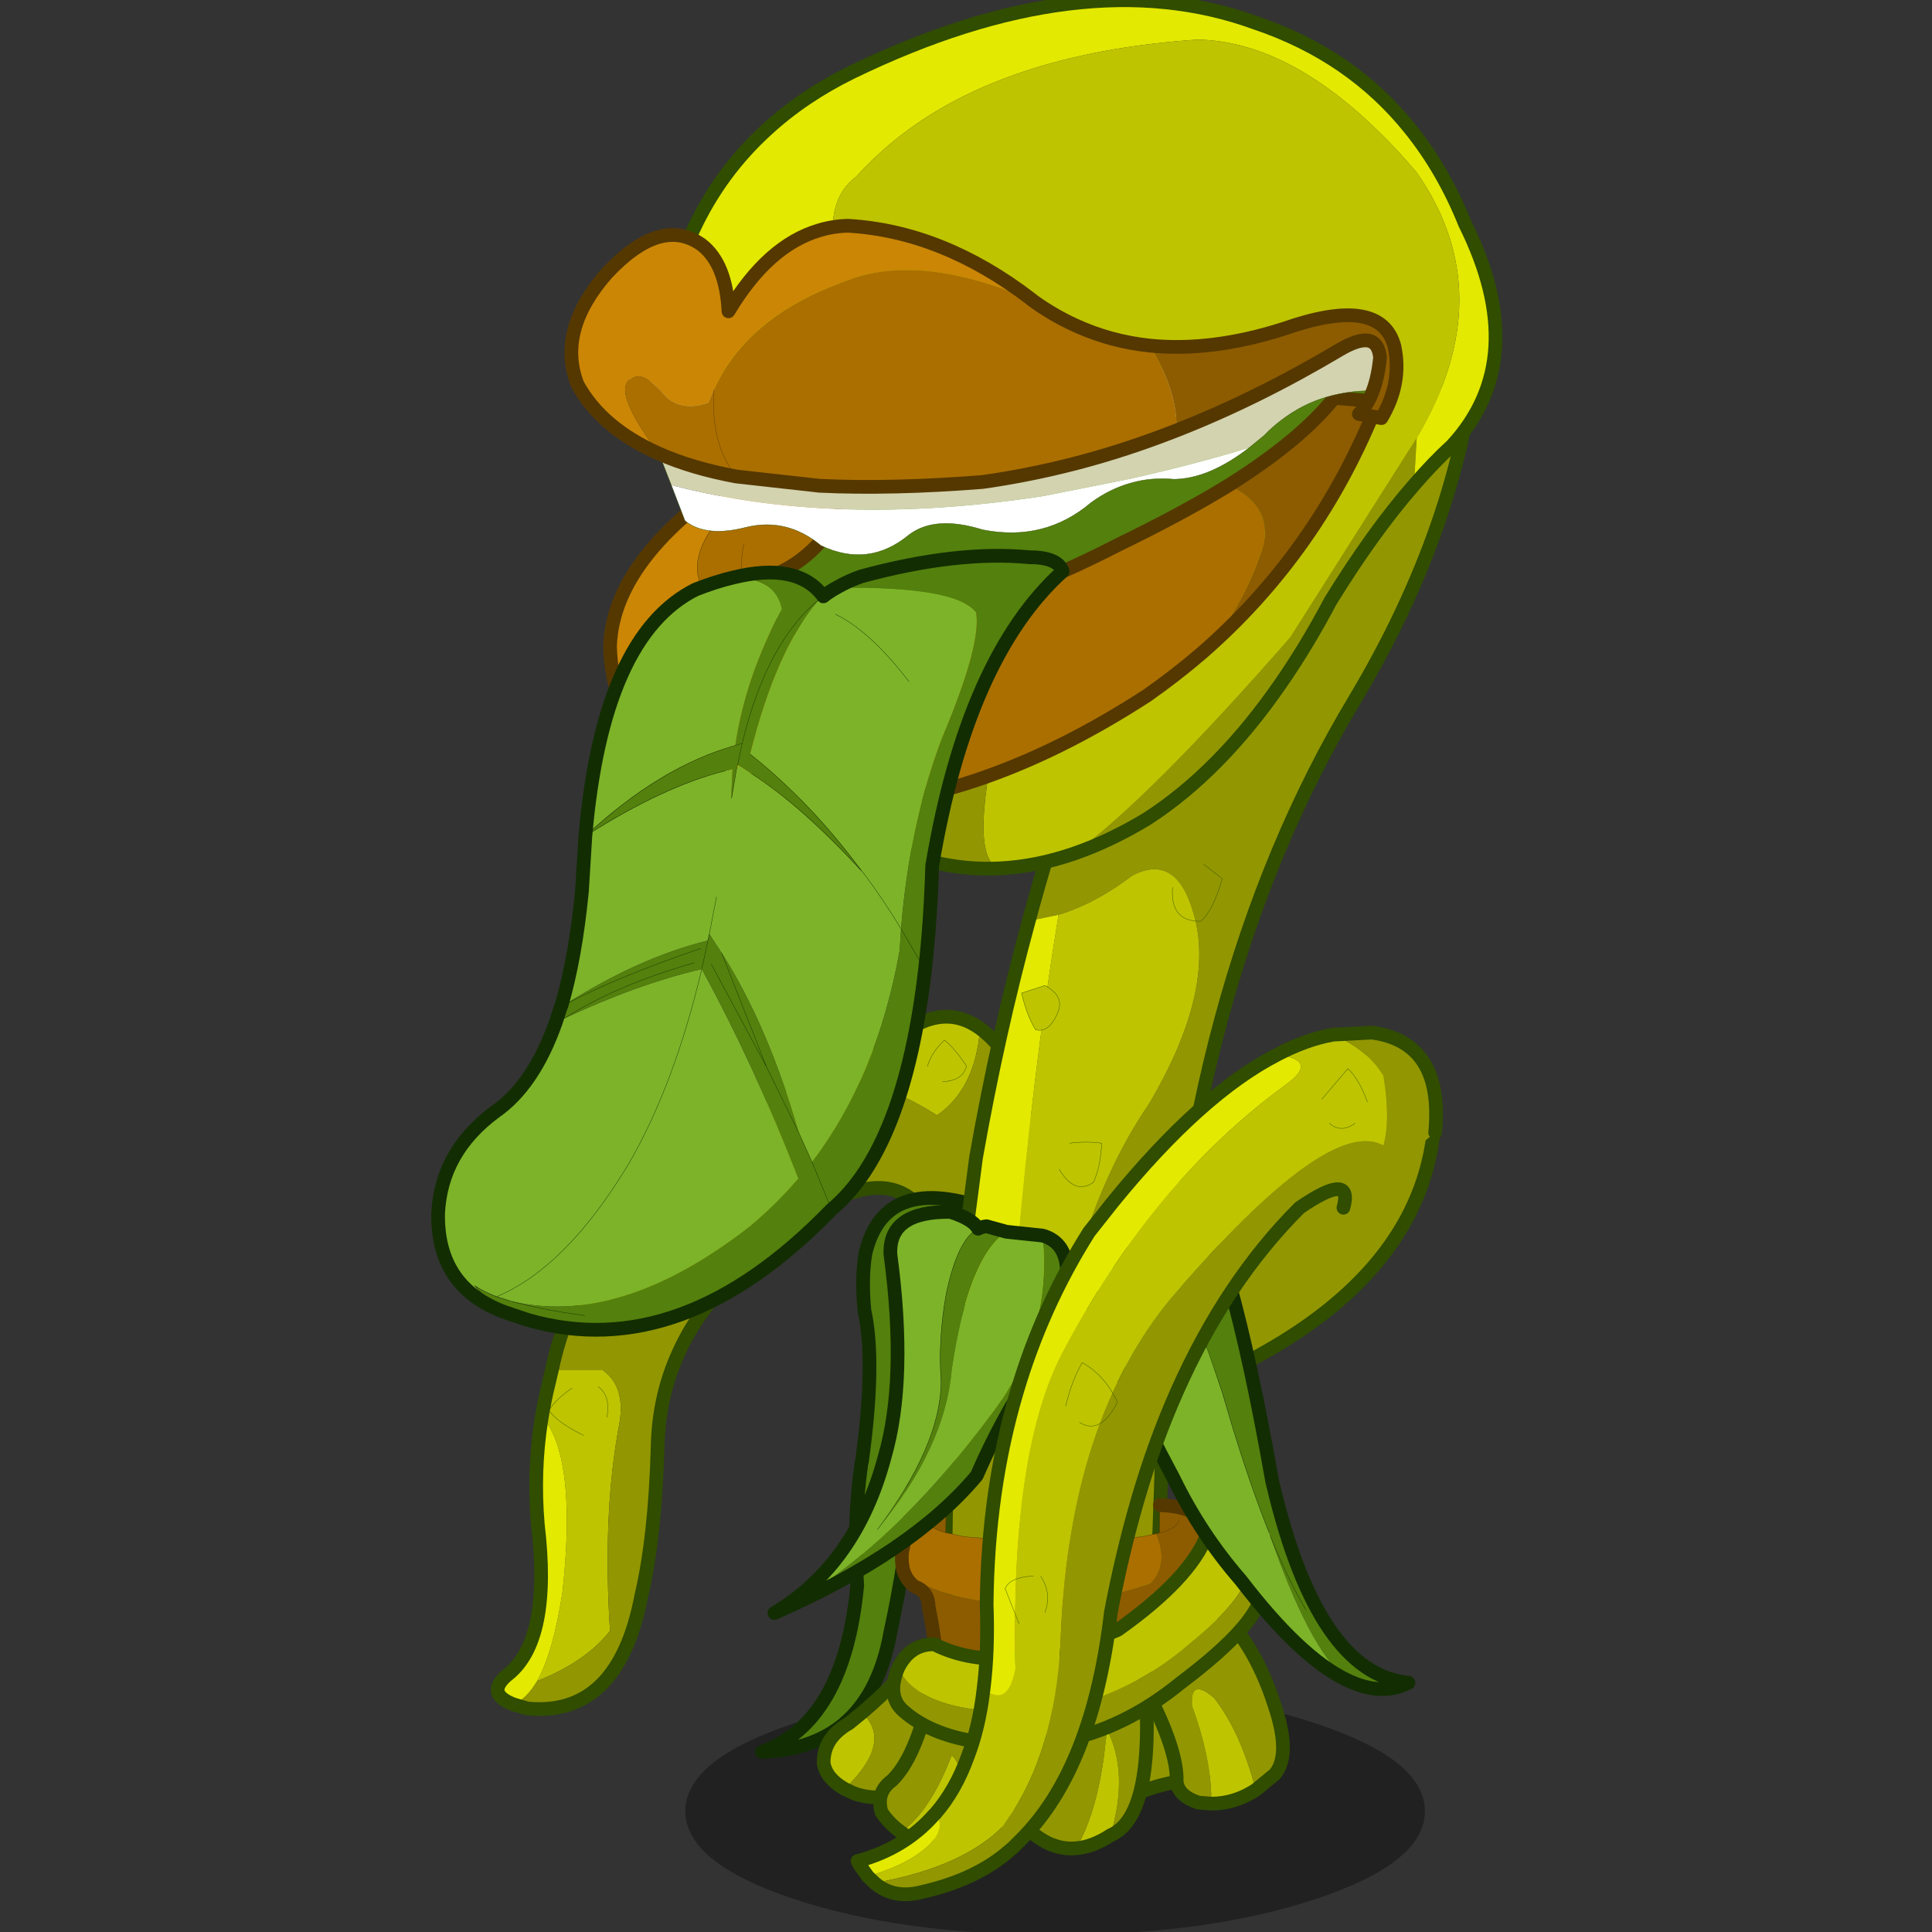<svg xmlns:ffdec="https://www.free-decompiler.com/flash" xmlns:xlink="http://www.w3.org/1999/xlink" ffdec:objectType="frame" height="90" width="90" xmlns="http://www.w3.org/2000/svg"><rect width="100%" height="100%" fill="#333333" stroke="none"/><use ffdec:characterId="25" height="90.5" transform="translate(0 -.3) scale(1)" width="90" xlink:href="#a"/><defs><g id="a" transform="translate(0 .3)"><use ffdec:characterId="23" height="283.2" transform="matrix(.319 0 0 .32 20.075 -.315)" width="156.45" xlink:href="#b"/><use ffdec:characterId="24" height="211.55" transform="scale(.506 .425)" width="177.75" xlink:href="#c"/></g><g id="b" transform="translate(91.15 264.65)"><use ffdec:characterId="1" height="36" transform="translate(-54 -18)" width="108" xlink:href="#d"/><use ffdec:characterId="2" height="102.8" transform="translate(-82.4 -116.65)" width="83.05" xlink:href="#e"/><use ffdec:characterId="3" height="57.35" transform="translate(2.6 -112.3)" width="53.9" xlink:href="#f"/><use ffdec:characterId="4" height="82.6" transform="translate(-43.8 -90.25)" width="37.8" xlink:href="#g"/><use ffdec:characterId="5" height="187" transform="translate(-17 -213.75)" width="79.5" xlink:href="#h"/><use ffdec:characterId="6" height="128.45" transform="translate(-58.8 -264.65)" width="124.1" xlink:href="#i"/><use ffdec:characterId="7" height="58.55" transform="translate(-57.4 -215.65)" width="106.3" xlink:href="#j"/><use ffdec:characterId="8" height="61.6" transform="translate(-66 -206.75)" width="114.15" xlink:href="#k"/><use ffdec:characterId="9" height="33.25" transform="translate(-62.15 -216.15)" width="110.9" xlink:href="#l"/><use ffdec:characterId="10" height="40" transform="translate(-71.65 -231.8)" width="122.5" xlink:href="#m"/><use ffdec:characterId="11" height="114.65" transform="translate(-91.1 -183.75)" width="93.2" xlink:href="#n"/><use ffdec:characterId="12" height="36.5" transform="translate(-23.4 -45.55)" width="46.55" xlink:href="#o"/><use ffdec:characterId="13" height="60.4" transform="translate(-42 -88.25)" width="44.75" xlink:href="#p"/><use ffdec:characterId="14" height="23.75" transform="translate(5.95 -24)" width="16.6" xlink:href="#q"/><use ffdec:characterId="15" height="31" transform="translate(10.35 -31.1)" width="23.9" xlink:href="#r"/><use ffdec:characterId="16" height="21.15" transform="translate(-17.45 -16.75)" width="21.2" xlink:href="#s"/><use ffdec:characterId="17" height="28.65" transform="translate(-6 -22.2)" width="20.4" xlink:href="#t"/><use ffdec:characterId="18" height="20.75" transform="translate(-34.8 -21.75)" width="23.15" xlink:href="#u"/><use ffdec:characterId="19" height="24.3" transform="translate(-26.6 -18.2)" width="20.95" xlink:href="#v"/><use ffdec:characterId="20" height="33.3" transform="translate(-24.65 -42)" width="55.85" xlink:href="#w"/><use ffdec:characterId="21" height="67.55" transform="translate(4.25 -84.35)" width="48.35" xlink:href="#x"/><use ffdec:characterId="22" height="127.5" transform="translate(-29.85 -114.4)" width="86.5" xlink:href="#y"/></g><g id="e"><path d="M41.75 9.95q9-5.1 20.25-9.2 4.5-1.9 8.45.95-.7 8.8-6.3 12.65-12.2-7.75-22.4-4.4M6.35 58.8q.45-2.85 1.15-5.65l.4-1.7h7.45q3.6 2.55 2.25 8.65l-.1.6q-2.15 12.45-1.1 28.7-3.55 4.5-10.65 7.3 2.35-4.15 3.7-12.9 2.05-18.55-2.4-24.9l-.7-.1" fill="#bec400" fill-rule="evenodd" transform="translate(1 1)"/><path d="M70.45 1.7q5.85 4.2 10.6 18.7L74.4 43.5q-4.85-10-13.9-16.9-7.75-6.2-25.2 10.4-5.95 5.35-8.9 11.95-2.9 6.3-3.05 13.7Q23 75.7 20.95 84.4q-3.4 17.55-16.6 16.3l-2.05-.6q1.9-.8 3.45-3.4 7.1-2.8 10.65-7.3-1.05-16.25 1.1-28.7l.1-.6q1.35-6.1-2.25-8.65H7.9q.95-4.5 2.7-8.7 8-19.7 31.15-32.8 10.2-3.35 22.4 4.4 5.6-3.85 6.3-12.65" fill="#929601" fill-rule="evenodd" transform="translate(1 1)"/><path d="M2.3 100.1q-4.05-1.55-1-4.2 6.6-4.95 4.55-22.05-.65-7.7.5-15.05l.7.1q4.45 6.35 2.4 24.9-1.35 8.75-3.7 12.9-1.55 2.6-3.45 3.4" fill="#e3e900" fill-rule="evenodd" transform="translate(1 1)"/><path d="M42.75 10.95q9-5.1 20.25-9.2 4.5-1.9 8.45.95 5.85 4.2 10.6 18.7L75.4 44.5q-4.85-10-13.9-16.9-7.75-6.2-25.2 10.4-5.95 5.35-8.9 11.95-2.9 6.3-3.05 13.7Q24 76.7 21.95 85.4q-3.4 17.55-16.6 16.3l-2.05-.6q-4.05-1.55-1-4.2 6.6-4.95 4.55-22.05-.65-7.7.5-15.05.45-2.85 1.15-5.65l.4-1.7q.95-4.5 2.7-8.7 8-19.7 31.15-32.8z" fill="none" stroke="#304d00" stroke-linecap="round" stroke-linejoin="round" stroke-width="2"/><path d="M63.75 8.25q.55-2.05 2.5-3.85 1.45 1.15 3.2 3.75-.45 2.15-3.5 2.3m-54.1 44.6Q9.3 56.85 8.5 58.3q1.1 1.7 5.05 3.65m2.15-7.1q1.85 1.45 1.25 4.45" fill="none" stroke="#304d00" stroke-linecap="round" stroke-linejoin="round" stroke-width=".05"/></g><g id="f"><path d="M40.6.6q9.5-2.85 11.3 7.55.05 32.15-51.9 47.2l2.45-21.9q24.5-7.2 33.8-25.85 1.8-5.65 4.35-7" fill="#929601" fill-rule="evenodd" transform="translate(1 1)"/><path d="M41.6 1.6q-2.55 1.35-4.35 7-9.3 18.65-33.8 25.85L1 56.35Q52.95 41.3 52.9 9.15 51.1-1.25 41.6 1.6z" fill="none" stroke="#304d00" stroke-linecap="round" stroke-linejoin="round" stroke-width="2"/></g><g id="g"><path d="M24.55 15.75q.3 14.05-2.5 25.85-1 11.1-3.3 21.55Q15.75 80.1 0 80.6q12-4.35 13.9-24.2-.6-9.25.6-17.7l.1-.45q2-14.45.35-21.9-.45-4.75.15-8.3 2.95-12.45 19.7-5.7l1 4.6q-10.95-.05-11.25 8.8" fill="#54800d" fill-rule="evenodd" transform="translate(1 1)"/><path d="M25.55 16.75q.3 14.05-2.5 25.85-1 11.1-3.3 21.55Q16.75 81.1 1 81.6q12-4.35 13.9-24.2-.6-9.25.6-17.7l.1-.45q2-14.45.35-21.9-.45-4.75.15-8.3 2.95-12.45 19.7-5.7l1 4.6q-10.95-.05-11.25 8.8z" fill="none" stroke="#122d02" stroke-linecap="round" stroke-linejoin="round" stroke-width="2"/></g><g id="h"><path d="M12.15 83.15Q17.75 62.5 25.4 43.6L77.5 0Q75 25.55 59.75 50.95q-25.1 41.65-27.9 103.1L30.75 185H.1q-.3-12 .25-24.35l.25-4.6q4.8-1.2 8.35-3.7 5.95-4.2 8.4-12.05.95-4.5 2.2-8.6 3.85-12.75 10.15-21.9 9.85-16.65 6.5-27.8-2.5-8.8-8.95-5.45-5.4 4.1-10.75 5.7l-4.35.9" fill="#929601" fill-rule="evenodd" transform="translate(1 1)"/><path d="M16.5 82.25q5.35-1.6 10.75-5.7Q33.7 73.2 36.2 82q3.35 11.15-6.5 27.8-6.3 9.15-10.15 21.9-1.25 4.1-2.2 8.6-2.45 7.85-8.4 12.05l1.5-20.65q2.3-26.65 6.05-49.45" fill="#bec400" fill-rule="evenodd" transform="translate(1 1)"/><path d="m12.15 83.15 4.35-.9q-3.75 22.8-6.05 49.45l-1.5 20.65q-3.55 2.5-8.35 3.7.6-12 2-24.35l1.85-14.1q3.15-17.8 7.7-34.45" fill="#e3e900" fill-rule="evenodd" transform="translate(1 1)"/><path d="m1.6 157.05-.25 4.6Q.8 174 1.1 186h30.65l1.1-30.95q2.8-61.45 27.9-103.1Q76 26.55 78.5 1L26.4 44.6q-7.65 18.9-13.25 39.55-4.55 16.65-7.7 34.45L3.6 132.7q-1.4 12.35-2 24.35z" fill="none" stroke="#304d00" stroke-linecap="round" stroke-linejoin="round" stroke-width="2"/><path d="m38.7 75.9 2.7 2.1q-1.3 4.65-3.15 6.2-4.5.05-4.1-4.95" fill="none" stroke="#304d00" stroke-linecap="round" stroke-linejoin="round" stroke-width=".05"/><path d="M13.15 99q-1.3-2.1-2.05-5.35l3.4-1.1q2.65 1.4 2.05 3.5-1.25 3.45-3.4 2.95" fill="#bec400" fill-rule="evenodd" transform="translate(1 1)"/><path d="M14.15 100q-1.3-2.1-2.05-5.35l3.4-1.1q2.65 1.4 2.05 3.5-1.25 3.45-3.4 2.95zm5 16.5q2.45-.3 4.65 0-.15 3.4-1.2 5.7-2.75 1.9-5-1.9" fill="none" stroke="#304d00" stroke-linecap="round" stroke-linejoin="round" stroke-width=".05"/></g><g id="i"><path d="M110.6 63.75q12.45-20.9 0-38.65-2.95-3.5-5.9-6.3Q91.45 6 78.6 5.75 51.95 7.55 36.45 18.8q-4.25 3.1-7.7 6.9-8.9 6.55 5.15 31.7L9.2 77.1 0 52.4q2.1-21.25 15.75-33.6 5.3-4.85 12.35-8.3Q61.9-5.85 87.05 3.3q14 4.7 22.65 15.5 4.8 5.95 7.95 13.75 9.8 19.65-1.9 32.3-2.75 2.5-5.55 5.75l.4-6.85" fill="#e3e900" fill-rule="evenodd" transform="translate(1 1)"/><path d="m9.2 77.1 24.7-19.7q-14.05-25.15-5.15-31.7 3.45-3.8 7.7-6.9Q51.95 7.55 78.6 5.75 91.45 6 104.7 18.8q2.95 2.8 5.9 6.3 12.45 17.75 0 38.65l-18.45 29q-20.55 23.45-31.6 31.5-5.55 1.9-10.9 2.15-4.9-1.55.6-24L16.7 97.25 9.2 77.1" fill="#bec400" fill-rule="evenodd" transform="translate(1 1)"/><path d="m110.6 63.75-.4 6.85q-6 6.85-12.2 16.9-3.45 6.5-7.2 11.9-8.95 12.95-19.6 19.8-5.4 3.25-10.65 5.05 11.05-8.05 31.6-31.5l18.45-29m-93.9 33.5 33.55 5.15q-5.5 22.45-.6 24-13.4.65-25.45-9.05l-7.5-20.1" fill="#929601" fill-rule="evenodd" transform="translate(1 1)"/><path d="M111.2 71.6q2.8-3.25 5.55-5.75 11.7-12.65 1.9-32.3-3.15-7.8-7.95-13.75Q102.05 9 88.05 4.3 62.9-4.85 29.1 11.5q-7.05 3.45-12.35 8.3Q3.1 32.15 1 53.4l9.2 24.7 7.5 20.15 7.5 20.1q12.05 9.7 25.45 9.05 5.35-.25 10.9-2.15 5.25-1.8 10.65-5.05 10.65-6.85 19.6-19.8Q95.55 95 99 88.5q6.2-10.05 12.2-16.9z" fill="none" stroke="#304d00" stroke-linecap="round" stroke-linejoin="round" stroke-width="2"/></g><g id="j"><path d="M28.4 9.3q36.1 5.85 74.5-9.3 6.85 2.4 0 14.4Q43.95 76.95 0 50.85q2.25-25 28.4-41.55" fill="#54800d" fill-rule="evenodd"/><path d="M28.4 9.3q36.1 5.85 74.5-9.3 6.85 2.4 0 14.4Q43.95 76.95 0 50.85q2.25-25 28.4-41.55z" fill="none" stroke="#304d00" stroke-linecap="round" stroke-linejoin="round" stroke-width=".05"/></g><g id="k"><path d="M25.15 8.65q7.5-1 9.25 6.6-4.05 8.55-11.95 11.1-3.1 1.4-2.85 3.4v.05l.05.25q.25 1.15 1.6 2.5L19 32l-.4-.2q-4.4-2.05-5.5-5 1.1 2.95 5.5 5l.4.2 2.25.55Q42.9 37.5 74.4 21.3q9.2-4.45 16-8.6 6.85 3.25 4.75 9.6-3.35 9.55-8.85 14.95-3.75 3.2-7.9 6.1Q52.5 60.1 28.95 59.6 14 58.2 6.8 51.8q9.65-14.2 6.3-25-1.75-4.7 4.9-11.55l7.15-6.6m-5.6 12.65q-.75 3.2.05 8.45-.8-5.25-.05-8.45" fill="#ab6f00" fill-rule="evenodd" transform="translate(1 1)"/><path d="M25.15 8.65 18 15.25q-6.65 6.85-4.9 11.55 3.35 10.8-6.3 25Q.3 46 0 36.2.45 22.35 21.7 9.4l3.45-.75" fill="#cb8605" fill-rule="evenodd" transform="translate(1 1)"/><path d="M86.3 37.25q5.5-5.4 8.85-14.95 2.1-6.35-4.75-9.6Q100.9 6.1 105.75 0l6.4.55Q103.5 22.4 86.3 37.25" fill="#8d5c00" fill-rule="evenodd" transform="translate(1 1)"/><path d="M20.6 30.75q-.25-2 2.85-3.4 7.9-2.55 11.95-11.1-1.75-7.6-9.25-6.6l-3.45.75Q1.45 23.35 1 37.2q.3 9.8 6.8 15.6 7.2 6.4 22.15 7.8 23.55.5 49.45-16.25 4.15-2.9 7.9-6.1 17.2-14.85 25.85-36.7l-6.4-.55Q101.9 7.1 91.4 13.7q-6.8 4.15-16 8.6-31.5 16.2-53.15 11.25-1.35-1.35-1.6-2.5l-.05-.25v-.05" fill="none" stroke="#553800" stroke-linecap="round" stroke-linejoin="round" stroke-width="2"/><path d="M26.15 9.65 19 16.25q-6.65 6.85-4.9 11.55 1.1 2.95 5.5 5l.4.2 2.25.55m-1.65-2.8q-.8-5.25-.05-8.45" fill="none" stroke="#553800" stroke-linecap="round" stroke-linejoin="round" stroke-width=".05"/></g><g id="l"><path d="M6.1 23.1 0 7.55q46.65 6.3 95.25-4.95l10.9-2.6q7.1 1.9 3.55 9.4-8.4-.4-14.45 4.2-1.35 1-2.55 2.25l-2.2 1.8Q82.85 20 73.05 22.2l-12.6 2.5q-30.4 4.65-54.35-1.6" fill="#d3d3af" fill-rule="evenodd"/><path d="M6.1 23.1q23.95 6.25 54.35 1.6l12.6-2.5q9.8-2.2 17.45-4.55-5.9 4.55-11 4.6-3.35-.3-6.3.55-3.05.85-5.8 2.85-6.8 5.75-15.85 3.95-6.95-2.15-10.75.75-5.9 4.85-12.85 1.55Q23 27.8 17 29.25q-5.85 1.5-8.9-.95l-2-5.2" fill="#fff" fill-rule="evenodd"/><path d="m90.5 17.65 2.2-1.8q1.2-1.25 2.55-2.25Q101.3 9 109.7 9.4q3.55-7.5-3.55-9.4l-10.9 2.6Q46.65 13.85 0 7.55L6.1 23.1l2 5.2q3.05 2.45 8.9.95 6-1.45 10.95 2.65 6.95 3.3 12.85-1.55 3.8-2.9 10.75-.75 9.05 1.8 15.85-3.95 2.75-2 5.8-2.85 2.95-.85 6.3-.55 5.1-.05 11-4.6z" fill="none" stroke="#304d00" stroke-linecap="round" stroke-linejoin="round" stroke-width=".05"/></g><g id="m"><path d="M67.1 10.75Q51.85 4.3 41.6 7.5q-2.85.95-5.35 2.05-11.3 5.1-15.45 14.35l-.8 1.85q-3.65 1.3-6.05-.75Q10.6 21.1 9 22.15q-3.5 1.3 3.75 11Q4.4 29.45.9 23.1q-3.05-7.85 4.3-16.2Q13.05-1.45 19 2.75q3.6 2.75 3.95 9.7 5.75-9.6 13.3-11.8 2-.6 4.15-.65 13.8.8 26.7 10.65v.1" fill="#cb8605" fill-rule="evenodd" transform="translate(1 1)"/><path d="M88.35 29.8q-7.4 2.9-14.75 4.8-6.8 1.75-13.55 2.7-13.35 1.05-23.8.55L24.1 36.5q-3.75-4.55-3.3-12.6-.45 8.05 3.3 12.6-6.5-1.2-11.35-3.35-7.25-9.7-3.75-11 1.6-1.05 4.95 2.85 2.4 2.05 6.05.75l.8-1.85q4.15-9.25 15.45-14.35 2.5-1.1 5.35-2.05 10.25-3.2 25.5 3.25l.3.15q3 2.15 6.2 3.6 5.15 2.35 10.9 2.95 4.15 6.9 3.85 12.35" fill="#ab6f00" fill-rule="evenodd" transform="translate(1 1)"/><path d="M88.35 29.8q.3-5.45-3.85-12.35 9.05.9 19.55-2.45 14.15-4.95 16.15 2.55 1.15 5.35-1.9 10.45l-3.3-.6q2.55-2.6 3.1-8.25-.45-4.3-5.9-1.1-12.05 7.15-23.85 11.75" fill="#8d5c00" fill-rule="evenodd" transform="translate(1 1)"/><path d="m67.4 10.9-.3-.15v-.1l.3.25" fill="#bec400" fill-rule="evenodd" transform="translate(1 1)"/><path d="m25.1 37.5 12.15 1.35q10.45.5 23.8-.55 6.75-.95 13.55-2.7 7.35-1.9 14.75-4.8 11.8-4.6 23.85-11.75 5.45-3.2 5.9 1.1-.55 5.65-3.1 8.25l3.3.6q3.05-5.1 1.9-10.45-2-7.5-16.15-2.55-10.5 3.35-19.55 2.45-5.75-.6-10.9-2.95-3.2-1.45-6.2-3.6l-.3-.25Q55.2 1.8 41.4 1q-2.15.05-4.15.65-7.55 2.2-13.3 11.8Q23.6 6.5 20 3.75 14.05-.45 6.2 7.9q-7.35 8.35-4.3 16.2 3.5 6.35 11.85 10.05Q18.6 36.3 25.1 37.5" fill="none" stroke="#553800" stroke-linecap="round" stroke-linejoin="round" stroke-width="2"/><path d="M21.8 24.9q-.45 8.05 3.3 12.6" fill="none" stroke="#553800" stroke-linecap="round" stroke-linejoin="round" stroke-width=".05"/></g><g id="n"><path d="M18 65.5q2.05-6.95 3-16.65l.5-8.05q2.55-29.15 16.1-35.9 2.95-1.15 5.5-1.75 6.2.05 7.1 4.6-5.35 9.95-6.8 19.85-10.95 3.05-21.9 13.2 11.5-7.3 20.45-9.5l1.05-.25q-.15 2.1-.15 4.25l.75-4.4.3-.4 1.85 1.2q7.4 4.75 16.15 14.25-7.45-10.05-16.35-17.1 3.9-15.5 10.1-22.5l.6-.45q.9-.7 1.9-1.25Q75.6 4.4 78.55 8.2q.85 4.6-4.95 18.3-4.75 12.4-6 27.8l-.2 3.15q-3.3 18.35-12.8 30.8l-1.9-4.2q-4.5-15.6-11.3-26.25l-1.8-2.75-.2.95q-10.2 2.5-21.25 9.55L18 65.5m-8 44.7Q-.2 106.6 0 95.7q.45-8.95 8.3-14.75 5.65-3.9 8.9-13.1l1.2-.5q10.7-5 20.1-7.2-4 16.9-10.7 28.4-9.05 15-19.25 19.3 10.2-4.3 19.25-19.3 6.7-11.5 10.7-28.4 7.8 14.3 14.1 30.5-3.3 3.85-7.25 7.1-18.85 14.55-34.7 10.75l-.15-.05-1.95-.6q-1.95-.75-3.2-1.6 1.35 1.8 4.85 3.6l-.2.35m30.65-60.55-1.05 5.4 1.05-5.4m28.1-31.35Q63.05 10.9 58 8.5q5.05 2.4 10.75 9.8m-1.15 36Q65 50 62.1 46.15l-.2-.2.2.2Q65 50 67.6 54.3" fill="#7db329" fill-rule="evenodd" transform="translate(1 1)"/><path d="M43.1 3.15Q52.5.85 56.25 5.9l-.6.45q-6.2 7-10.1 22.5 8.9 7.05 16.35 17.1-8.75-9.5-16.15-14.25l-1.85-1.2-.15-.15-.15.55-.75 4.4q0-2.15.15-4.25l-1.05.25Q33 33.5 21.5 40.8q10.95-10.15 21.9-13.2 1.45-9.9 6.8-19.85-.9-4.55-7.1-4.6m15.05 1.5q1.75-1 3.6-1.65Q75.75-.8 86.3.2q4.2 0 4.9 2.05Q77.25 14.8 72.15 45.1q-.25 8.15-1.05 15.15-3.05 26.1-13.65 34.9-21.85 22.5-44.3 16.1l-2.95-1.4q-3.5-1.8-4.85-3.6 1.25.85 3.2 1.6l1.95.6.15.05q15.85 3.8 34.7-10.75 3.95-3.25 7.25-7.1-6.3-16.2-14.1-30.5l.9-4.15-.9 4.15q-9.4 2.2-20.1 7.2l-1.2.5.7-2.15.25-.15Q29.2 58.5 39.4 56l.2-.95 1.8 2.75q6.8 10.65 11.3 26.25l1.9 4.2q9.5-12.45 12.8-30.8l.2-3.15q1.25-15.4 6-27.8 5.8-13.7 4.95-18.3-2.95-3.8-20.4-3.55M43.4 27.6l1-.3-.65 3.05.65-3.05-1 .3m1-.3Q48 12.5 55.65 6.35 48 12.5 44.4 27.3m26.7 32.95-3.5-5.95 3.5 5.95m-31.2-.8 8.05 14.95 4.75 9.65-4.75-9.65-8.05-14.95m17.55 35.7-2.85-6.9 2.85 6.9M21.4 110.6q-6.6-.9-10.75-2.1 4.15 1.2 10.75 2.1m16.95-53.45q-13.15 4.5-20.2 8.4 7.05-3.9 20.2-8.4m-.95 2.1q-11.2 3.15-19 8.1 7.8-4.95 19-8.1M47.95 74.4 41.4 57.8l6.55 16.6" fill="#54800d" fill-rule="evenodd" transform="translate(1 1)"/><path d="M13.15 111.25 10 110.2l.2-.35 2.95 1.4M17.9 65.7l.1-.2.15.05-.25.15m26-35.2-.3.4.15-.55.15.15" fill="#bec400" fill-rule="evenodd" transform="translate(1 1)"/><path d="M19 66.5q2.05-6.95 3-16.65l.5-8.05q2.55-29.15 16.1-35.9 2.95-1.15 5.5-1.75 9.4-2.3 13.15 2.75.9-.7 1.9-1.25 1.75-1 3.6-1.65 14-3.8 24.55-2.8 4.2 0 4.9 2.05Q78.25 15.8 73.15 46.1q-.25 8.15-1.05 15.15-3.05 26.1-13.65 34.9-21.85 22.5-44.3 16.1L11 111.2Q.8 107.6 1 96.7q.45-8.95 8.3-14.75 5.65-3.9 8.9-13.1l.7-2.15" fill="none" stroke="#122d02" stroke-linecap="round" stroke-linejoin="round" stroke-width="2"/><path d="m18.9 66.7.1-.2M40.4 57l.2-.95 1.05-5.4M44.9 31.5l-.15-.15-.15.55-.75 4.4m-.9-4Q34 34.5 22.5 41.8q10.95-10.15 21.9-13.2l1-.3-.65 3.05m11.9-24 .6-.45M59 9.5q5.05 2.4 10.75 9.8M56.65 7.35Q49 13.5 45.4 28.3m23.2 27 3.5 5.95m-16.5 28-1.9-4.2-4.75-9.65-8.05-14.95m14.7 28.8 2.85 6.9m4.45-49.2.2.2Q66 51 68.6 55.3M40.4 57l-.9 4.15q-4 16.9-10.7 28.4-9.05 15-19.25 19.3l1.95.6m.15.05q4.15 1.2 10.75 2.1m-3.5-44.9.25-.15q7.05-3.9 20.2-8.4M19.4 68.35q7.8-4.95 19-8.1m-27.2 50.6q-3.5-1.8-4.85-3.6 1.25.85 3.2 1.6m1.65 2 2.95 1.4M42.4 58.8l6.55 16.6m-2.2-42.7q7.4 4.75 16.15 14.25-7.45-10.05-16.35-17.1" fill="none" stroke="#122d02" stroke-linecap="round" stroke-linejoin="round" stroke-width=".05"/></g><g id="o"><path d="m37.15 4.15.5-.1L37.7 0q9 .3 6.15 7.4l-1.45 3.65-.9 16.15q-14.65 12.75-35.7 3-.65-9.7-1.85-15.3l-.05-.6q-.2-1.8-2-2.45Q.7 11 .2 9.4q1 1.6 5.4 3.15 14.5 4.3 30.8-1.2 2.65-2.75.75-7.2m3.3-2q0 1.1-2.8 1.9 2.8-.8 2.8-1.9M6.4 4q-2.5-.75-2.3-1.55.2-1.05 1.5-1.7l.75-.3L6.5.4 6.4 4" fill="#8d5c00" fill-rule="evenodd" transform="translate(1 1)"/><path d="M37.15 4.15q1.9 4.45-.75 7.2-16.3 5.5-30.8 1.2Q1.2 11 .2 9.4-.15 7.65.15 6.3l.05-.1Q.7 1.75 5.6.6l.75-.15-.75.3q-1.3.65-1.5 1.7-.2.8 2.3 1.55l2.8.6 12.95 1.05L35.1 4.6l2.05-.45" fill="#ab6f00" fill-rule="evenodd" transform="translate(1 1)"/><path d="m38.65 5.05-.5.1-2.05.45-12.95 1.05L10.2 5.6 7.4 5q-2.5-.75-2.3-1.55M38.7 1l-.05 4.05q2.8-.8 2.8-1.9M7.5 1.4 7.4 5" fill="none" stroke="#553800" stroke-linecap="round" stroke-linejoin="round" stroke-width=".05"/><path d="M1.2 10.4q.5 1.6 1.7 2.45 1.8.65 2 2.45l.05.6q1.2 5.6 1.85 15.3 21.05 9.75 35.7-3l.9-16.15 1.45-3.65Q47.7 1.3 38.7 1m-31.35.45-.75.15Q1.7 2.75 1.2 7.2l-.05.1q-.3 1.35.05 3.1m6.15-8.95.15-.05" fill="none" stroke="#553800" stroke-linecap="round" stroke-linejoin="round" stroke-width="2"/></g><g id="p"><path d="M39.15 3.45q3.6 1 3.6 5.6-.25 6-1.65 9.95-6.25 7.35-11.55 19.4Q20.2 49.55 0 58.4q16.2-8.15 31.9-29.25 8.7-11.6 7.25-25.7m-9.4-1q.6-.3 1.25-.35l2.9.8q-5.6 3.8-8 20.1-.95 11.25-10.85 23.25 9.15-12.2 9.3-21.35v-.25q-.45-6.1.75-12.75 1.7-8 4.65-9.45" fill="#54800d" fill-rule="evenodd" transform="translate(1 1)"/><path d="M0 58.4q11.9-7.05 16.1-22.7 3.3-11.3.85-29.5-.3-6.3 8.75-6.2 3.3 1.05 4.05 2.45Q26.8 3.9 25.1 11.9q-1.2 6.65-.75 12.75v.25q-.15 9.15-9.3 21.35 9.9-12 10.85-23.25 2.4-16.3 8-20.1l5.25.55q1.45 14.1-7.25 25.7Q16.2 50.25 0 58.4" fill="#7db329" fill-rule="evenodd" transform="translate(1 1)"/><path d="M40.15 4.45q3.6 1 3.6 5.6-.25 6-1.65 9.95-6.25 7.35-11.55 19.4Q21.2 50.55 1 59.4q11.9-7.05 16.1-22.7 3.3-11.3.85-29.5Q17.65.9 26.7 1q3.3 1.05 4.05 2.45.6-.3 1.25-.35l2.9.8 5.25.55" fill="none" stroke="#122d02" stroke-linecap="round" stroke-linejoin="round" stroke-width="2"/><path d="M16.05 47.25q9.15-12.2 9.3-21.35v-.25q-.45-6.1.75-12.75 1.7-8 4.65-9.45" fill="none" stroke="#122d02" stroke-linecap="round" stroke-linejoin="round" stroke-width=".05"/></g><g id="q"><path d="M10.65 0q3.85 9.7 3.95 18.4-6 0-12.55 3.35L0 4.2 10.65 0" fill="#929601" fill-rule="evenodd" transform="translate(1 1)"/><path d="M11.65 1q3.85 9.7 3.95 18.4-6 0-12.55 3.35L1 5.2 11.65 1z" fill="none" stroke="#304d00" stroke-linecap="round" stroke-linejoin="round" stroke-width="2"/></g><g id="r"><path d="m11.45 29-1.85-.15q-3.4-1.1-3.2-3.65Q6.25 19.75 0 8.9L11.45 0q6.05 4.75 9.25 14.7 2.45 7.25 0 10.05L17.95 27q-2.2-8.4-6.05-13.35-3.6-3.1-3.25 1.15 2.9 7.85 2.8 14.2" fill="#929601" fill-rule="evenodd" transform="translate(1 1)"/><path d="M11.45 29q.1-6.35-2.8-14.2-.35-4.25 3.25-1.15Q15.75 18.6 17.95 27q-3.05 2-6.5 2" fill="#bec400" fill-rule="evenodd" transform="translate(1 1)"/><path d="m18.95 28 2.75-2.25q2.45-2.8 0-10.05Q18.5 5.75 12.45 1L1 9.9q6.25 10.85 6.4 16.3-.2 2.55 3.2 3.65l1.85.15q3.45 0 6.5-2z" fill="none" stroke="#304d00" stroke-linecap="round" stroke-linejoin="round" stroke-width="2"/></g><g id="s"><path d="M5.9 0h13.3l-3.4 17.55Q7.75 20.8 0 17.5L5.9 0" fill="#929601" fill-rule="evenodd" transform="translate(1 1)"/><path d="M6.9 1h13.3l-3.4 17.55Q8.75 21.8 1 18.5L6.9 1z" fill="none" stroke="#304d00" stroke-linecap="round" stroke-linejoin="round" stroke-width="2"/></g><g id="t"><path d="M8.05 26.6Q3.9 26.95.2 22.95q-.65-1.7.65-4.85Q4.4 10.7 4.1 3.45L17.95 0q2 21.75-4.85 24.7 2.7-9.2-.55-15.4-.95 11.35-4.5 17.3" fill="#929601" fill-rule="evenodd" transform="translate(1 1)"/><path d="M13.1 24.7q-2.6 1.7-5.05 1.9 3.55-5.95 4.5-17.3 3.25 6.2.55 15.4" fill="#bec400" fill-rule="evenodd" transform="translate(1 1)"/><path d="M9.05 27.6q-4.15.35-7.85-3.65-.65-1.7.65-4.85Q5.4 11.7 5.1 4.45L18.95 1q2 21.75-4.85 24.7-2.6 1.7-5.05 1.9z" fill="none" stroke="#304d00" stroke-linecap="round" stroke-linejoin="round" stroke-width="2"/></g><g id="u"><path d="M5.6 6.4Q9.45 3.15 12.15 0l9 6.4q-5.2 9.4-9.4 11.7-4.2 1.3-7.55-.05l-1.15-.55Q10.2 10.7 5.6 6.4" fill="#929601" fill-rule="evenodd" transform="translate(1 1)"/><path d="M5.6 6.4q4.6 4.3-2.55 11.1Q.4 16 0 13.8q-.1-3.7 3.7-5.85L5.6 6.4" fill="#bec400" fill-rule="evenodd" transform="translate(1 1)"/><path d="m4.05 18.5 1.15.55q3.35 1.35 7.55.05 4.2-2.3 9.4-11.7l-9-6.4q-2.7 3.15-6.55 6.4L4.7 8.95Q.9 11.1 1 14.8q.4 2.2 3.05 3.7z" fill="none" stroke="#304d00" stroke-linecap="round" stroke-linejoin="round" stroke-width="2"/></g><g id="v"><path d="M3.1 20.25q-1.7-1.2-2.85-2.9-.85-2.9 1.5-4.6Q5.2 9.45 7.35 0l11.6 2.85q-1.15 6.6-3.2 11.35-1.35 3.15-3.05 5.5-1.6 2.1-3.45 2.5Q13.6 11.9 10.5 9.05q-3.1 8.1-7.4 11.2" fill="#929601" fill-rule="evenodd" transform="translate(1 1)"/><path d="M3.1 20.25q4.3-3.1 7.4-11.2 3.1 2.85-1.25 13.15-1.05.2-2.15 0-2.3-.7-4-1.95" fill="#bec400" fill-rule="evenodd" transform="translate(1 1)"/><path d="M10.25 23.2q1.85-.4 3.45-2.5 1.7-2.35 3.05-5.5 2.05-4.75 3.2-11.35L8.35 1q-2.15 9.45-5.6 12.75-2.35 1.7-1.5 4.6 1.15 1.7 2.85 2.9 1.7 1.25 4 1.95 1.1.2 2.15 0z" fill="none" stroke="#304d00" stroke-linecap="round" stroke-linejoin="round" stroke-width="2"/></g><g id="w"><path d="M.7 20.2q1.75-3.55 5.3-3.5 10.05 5.1 26.8-2.1Q43.3 7.2 45.8.85q3.6-2.05 6.15.95 2.5 5.9-8.7 14.85-7.75 6.75-18.85 9.6Q4.6 27.9.7 20.2" fill="#bec400" fill-rule="evenodd" transform="translate(1 1)"/><path d="m51.95 1.8.7 1q1.35 3.35 1.2 5.75Q54 13.3 42 22.3q-8.35 6.8-17.6 8.5l-4.5.45-8.15-.45q-6.4-1.05-10.2-4.35Q-1 24.3.7 20.2q3.9 7.7 23.7 6.05 11.1-2.85 18.85-9.6 11.2-8.95 8.7-14.85" fill="#929601" fill-rule="evenodd" transform="translate(1 1)"/><path d="M1.7 21.2q1.75-3.55 5.3-3.5 10.05 5.1 26.8-2.1 10.5-7.4 13-13.75 3.6-2.05 6.15.95l.7 1q1.35 3.35 1.2 5.75Q55 14.3 43 23.3q-8.35 6.8-17.6 8.5l-4.5.45-8.15-.45q-6.4-1.05-10.2-4.35Q0 25.3 1.7 21.2z" fill="none" stroke="#304d00" stroke-linecap="round" stroke-linejoin="round" stroke-width="2"/></g><g id="x"><path d="M8.65 1.5q9.05-4.45 11.4 4.35l.15.65q3.2 11.5 6.25 28.85l.15.6q6.55 27.45 19.75 28.7-4 2.05-9.1-.45-5.5-4.75-11.1-20.95L26 42.8q-3.4-8.45-6.85-20.45l-.2-.55Q12.25 1.5 8.65 1.5M31.4 54.05q-2.6-4.3-5.25-10.8 2.65 6.5 5.25 10.8" fill="#54800d" fill-rule="evenodd" transform="translate(1 1)"/><path d="M37.25 64.2q-6.75-3.25-15.4-14.5Q16 43 12.05 34.9 4 19.85.15 9.55q-1.4-6.65 8.5-8.05 3.6 0 10.3 20.3l.2.55q3.45 12 6.85 20.45l.15.45q5.6 16.2 11.1 20.95" fill="#7db329" fill-rule="evenodd" transform="translate(1 1)"/><path d="M9.65 2.5q9.05-4.45 11.4 4.35l.15.65q3.2 11.5 6.25 28.85l.15.6q6.55 27.45 19.75 28.7-4 2.05-9.1-.45-6.75-3.25-15.4-14.5Q17 44 13.05 35.9 5 20.85 1.15 10.55-.25 3.9 9.65 2.5" fill="none" stroke="#122d02" stroke-linecap="round" stroke-linejoin="round" stroke-width="2"/><path d="M9.65 2.5q3.6 0 10.3 20.3l.2.55q3.45 12 6.85 20.45m.15.45q2.65 6.5 5.25 10.8" fill="none" stroke="#122d02" stroke-linecap="round" stroke-linejoin="round" stroke-width=".05"/></g><g id="y"><path d="M69.45.35q5.15 2.25 7.35 6 1.05 6.35 0 10.15-7.95-4.45-30.7 21.85l-.25.3-.15.15q-14.6 17.7-16 48.5-.5 15.8-6.95 26.05l-1.3 1.9-.05.15q-5.9 6.15-18.9 8.45l-1-.95q7.2-2.15 9.8-5.55 1.45-2.35-.15-3.4l.25-.25q2.9-3.35 4.65-8.15 1.7-4.35 2.35-9.95 3.6 2.8 4.65-3-.7-31.4 6.8-45.8Q43 21.85 62.45 7.7q5.1-3.6-1.15-4.45 4.2-2.2 8.15-2.9" fill="#bec400" fill-rule="evenodd" transform="translate(1 1)"/><path d="M2.5 123.85q13-2.3 18.9-8.45l.05-.15 1.3-1.9Q29.2 103.1 29.7 87.3q1.4-30.8 16-48.5l.15-.15.25-.3q22.75-26.3 30.7-21.85 1.05-3.8 0-10.15-2.2-3.75-7.35-6l5.65-.3q10.5 1.4 9.25 14.55l-13.4 10.95q1.5-5.4-6.4 0Q53.75 36.3 46.6 52.4q-3.25 7.3-5.7 15.7-2.25 7.7-3.9 16.3-2.65 22.65-13.05 33.05l-1.2 1.2-1.3 1.1q-4.7 3.75-12 5.4-4.15 1.1-6.95-1.3" fill="#929601" fill-rule="evenodd" transform="translate(1 1)"/><path d="M61.3 3.25q6.25.85 1.15 4.45Q43 21.85 29.85 46.8q-7.5 14.4-6.8 45.8-1.05 5.8-4.65 3 .7-5.55.45-12.3.15-16.6 4.4-30.9 3.7-12.5 10.55-23.3l3.45-4.35q12.9-15.8 24.05-21.5m-50.15 110.7q1.6 1.05.15 3.4-2.6 3.4-9.8 5.55l-1.25-1.75-.25-.5.25-.05q6.65-1.85 10.9-6.65" fill="#e3e900" fill-rule="evenodd" transform="translate(1 1)"/><path d="M70.45 1.35q-3.95.7-8.15 2.9-11.15 5.7-24.05 21.5L34.8 30.1q-6.85 10.8-10.55 23.3-4.25 14.3-4.4 30.9.25 6.75-.45 12.3-.65 5.6-2.35 9.95-1.75 4.8-4.65 8.15l-.25.25q-4.25 4.8-10.9 6.65l-.25.05.25.5 1.25 1.75 1 .95q2.8 2.4 6.95 1.3 7.3-1.65 12-5.4l1.3-1.1 1.2-1.2Q35.35 108.05 38 85.4q1.65-8.6 3.9-16.3 2.45-8.4 5.7-15.7 7.15-16.1 17.95-26.85 7.9-5.4 6.4 0m13.4-10.95Q86.6 2.45 76.1 1.05l-5.65.3" fill="none" stroke="#304d00" stroke-linecap="round" stroke-linejoin="round" stroke-width="2"/><path d="M31.4 55.45q.8-3.55 2.4-6.35 3.3 1.8 5.15 5.75-2.45 4.85-5.55 2.95m-5.65 22.4q1.65 2.5.6 5.3m-3.75 1.65L22.55 82q.65-1.65 4.15-1.85m43.2-65.9q1.7 1.5 3.75 0m-4.85-3.5 3.8-4.45q1.6 1.45 2.85 4.85" fill="none" stroke="#304d00" stroke-linecap="round" stroke-linejoin="round" stroke-width=".05"/></g><path d="M0 18q0-7.5 15.75-12.75Q31.6 0 54 0t38.15 5.25Q108 10.5 108 18T92.15 30.75Q76.4 36 54 36t-38.25-5.25Q0 25.5 0 18" fill-opacity=".353" fill-rule="evenodd" id="d"/><path d="M0 211.55V0h177.75v211.55H0" fill-opacity="0" fill-rule="evenodd" id="c"/></defs></svg>